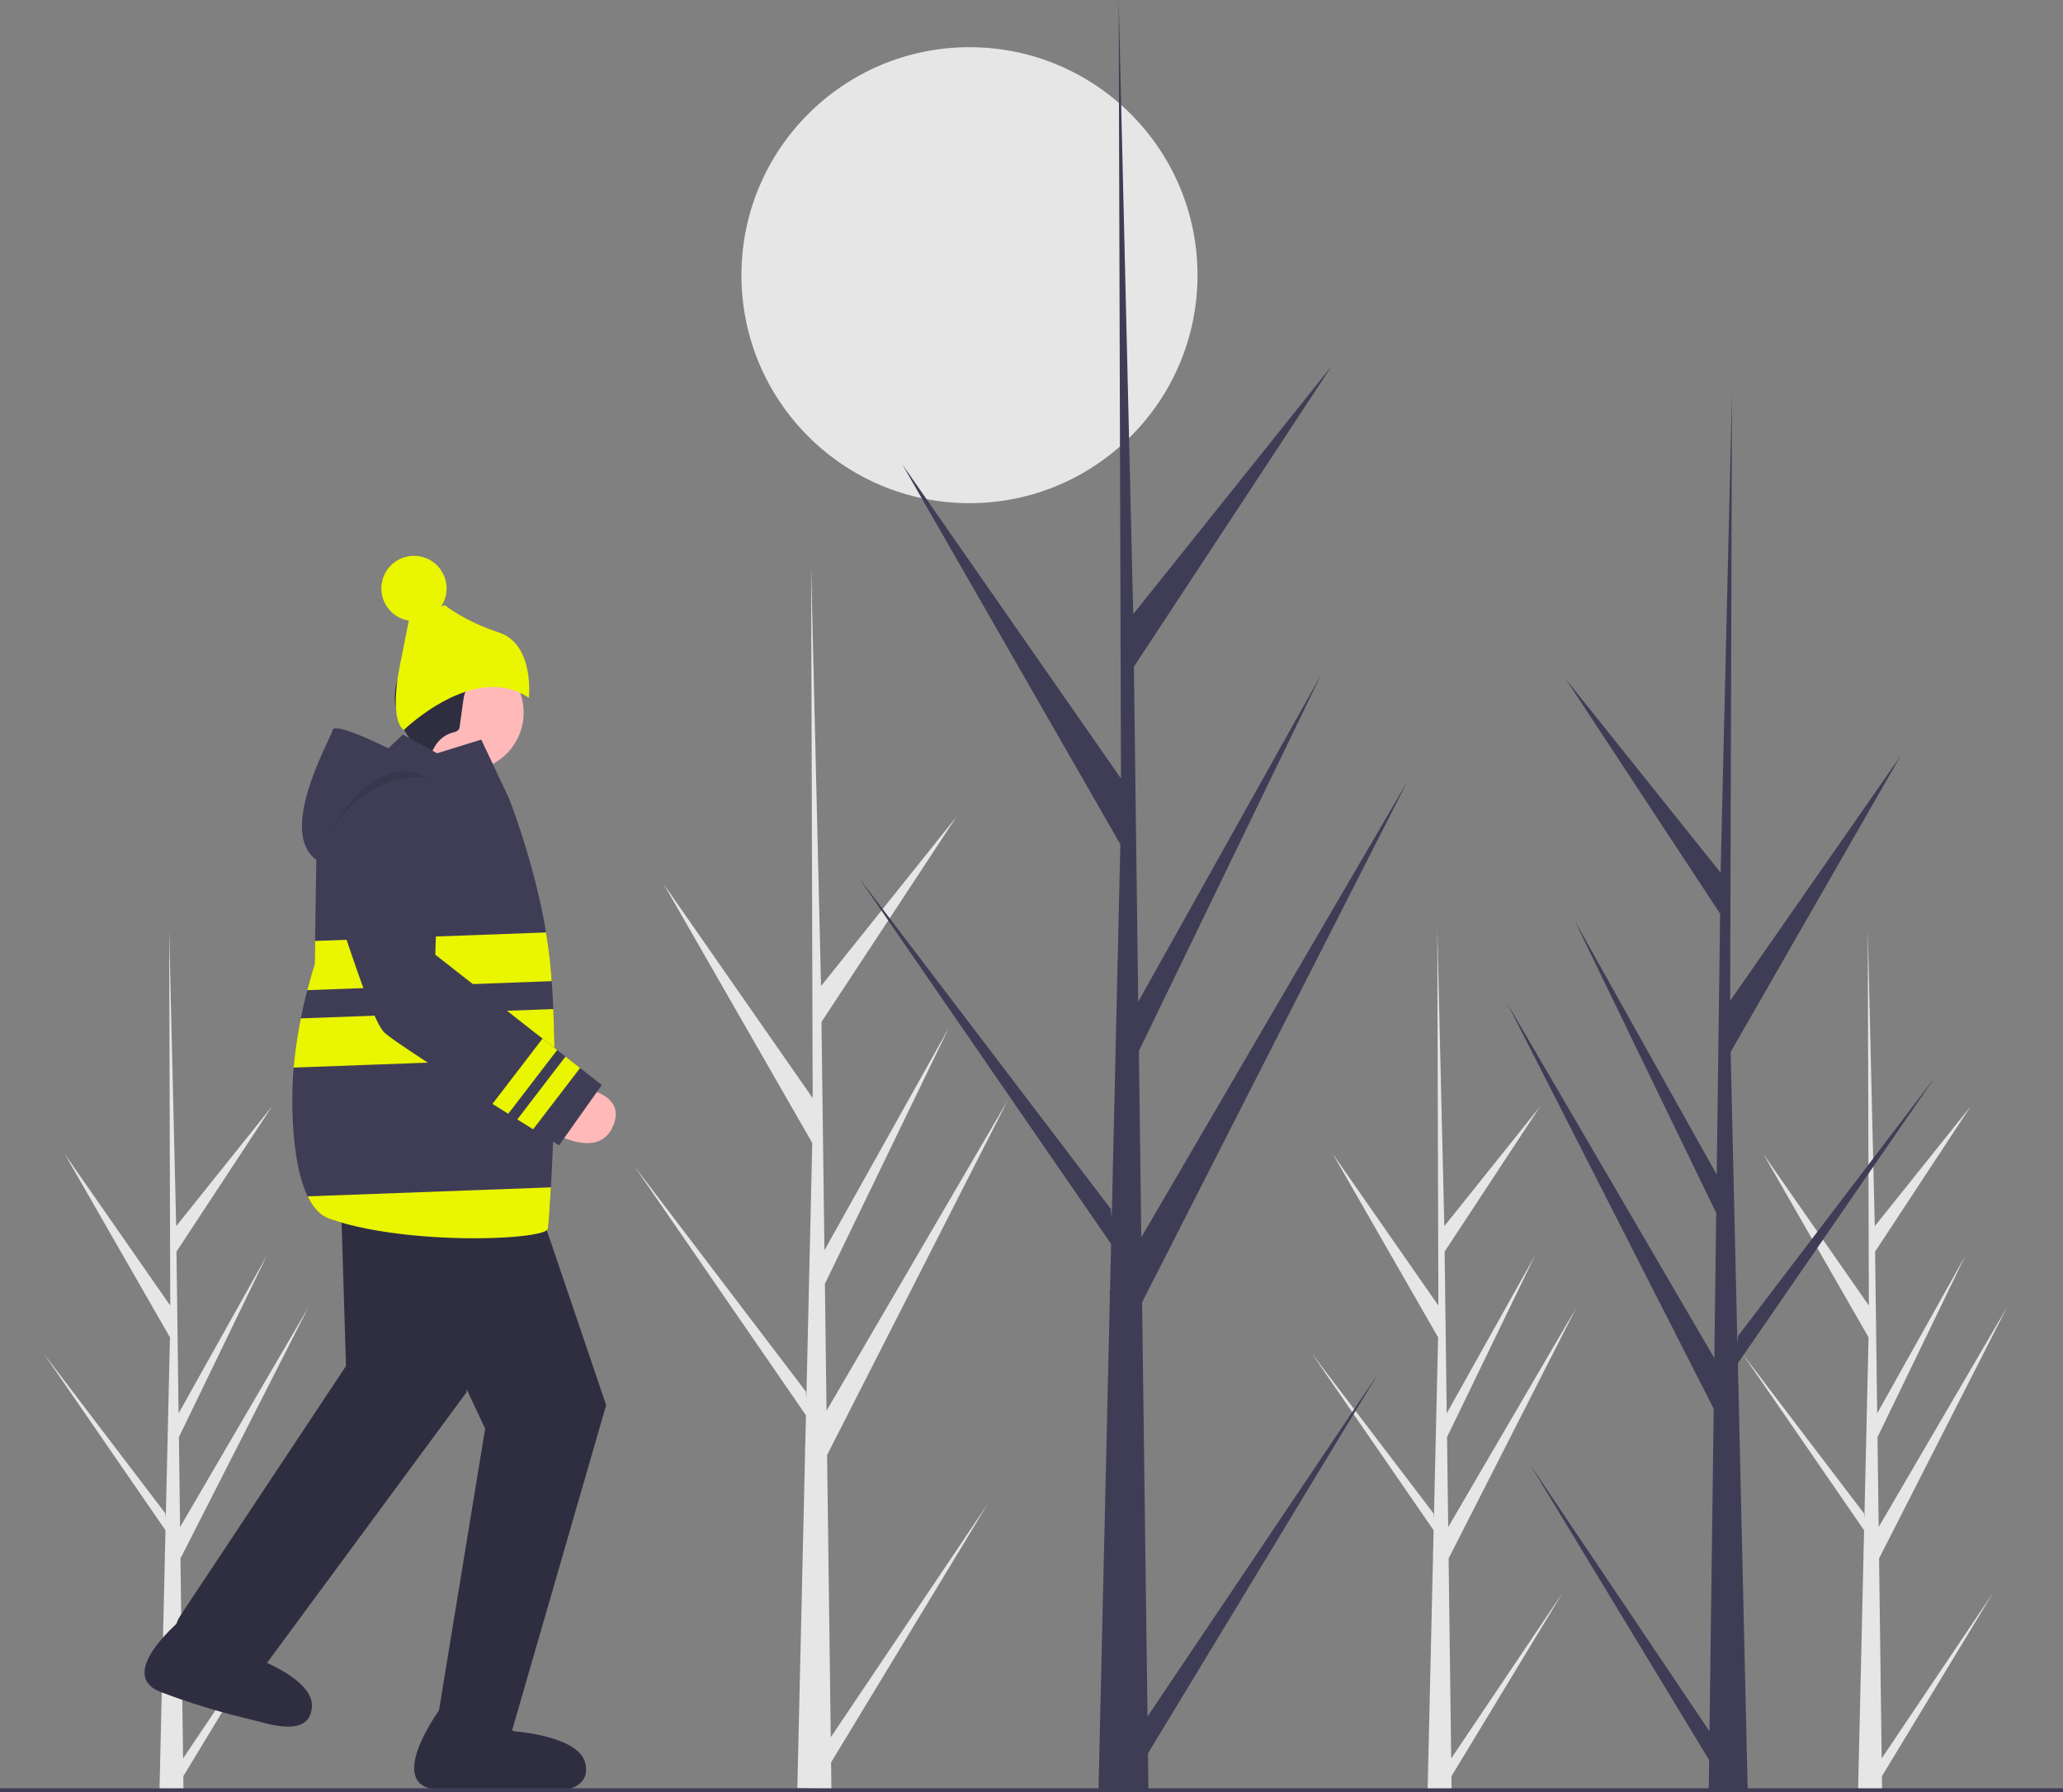 <?xml version="1.0" encoding="UTF-8" standalone="no"?>
<!-- Created with Inkscape (http://www.inkscape.org/) -->

<svg
   xmlns:dc="http://purl.org/dc/elements/1.1/"
   xmlns:cc="http://creativecommons.org/ns#"
   xmlns:rdf="http://www.w3.org/1999/02/22-rdf-syntax-ns#"
   xmlns:svg="http://www.w3.org/2000/svg"
   xmlns="http://www.w3.org/2000/svg"
   xmlns:sodipodi="http://sodipodi.sourceforge.net/DTD/sodipodi-0.dtd"
   xmlns:inkscape="http://www.inkscape.org/namespaces/inkscape"
   width="234.95mm"
   height="204.13mm"
   viewBox="0 0 234.95 204.13"
   version="1.1"
   id="svg7439"
   style="enable-background:new"
   inkscape:version="0.92.4 (5da689c313, 2019-01-14)"
   sodipodi:docname="drawing-1.svg">
  <rect x="0" y="0" width="234.95" height="204.13" fill="#808080" stroke="none"/>
  <defs
     id="defs7433">
    <inkscape:perspective
       sodipodi:type="inkscape:persp3d"
       inkscape:vp_x="0 : 104.32142 : 1"
       inkscape:vp_y="0 : 999.99996 : 0"
       inkscape:vp_z="232.07739 : 104.32142 : 1"
       inkscape:persp3d-origin="116.0387 : 69.547614 : 1"
       id="perspective8029" />
    <linearGradient
       gradientUnits="userSpaceOnUse"
       y2="75.83"
       x2="600"
       y1="694.2"
       x1="600"
       id="4673c98d-e8c8-4911-bde5-090ef44e1581">
      <stop
         id="stop1339"
         stop-opacity="0.4"
         stop-color="gray"
         offset="0.2" />
      <stop
         id="stop1341"
         stop-opacity="0.5"
         stop-color="gray"
         offset="0.46" />
      <stop
         id="stop1343"
         stop-opacity="0.6"
         offset="1" />
    </linearGradient>
    <linearGradient
       gradientUnits="userSpaceOnUse"
       y2="223.2"
       x2="597.35"
       y1="783.63"
       x1="597.35"
       id="528408a2-f79a-48f6-b2a6-578d2aaf4c5c">
      <stop
         id="stop1346"
         stop-opacity="0.25"
         stop-color="gray"
         offset="0" />
      <stop
         id="stop1348"
         stop-opacity="0.12"
         stop-color="gray"
         offset="0.54" />
      <stop
         id="stop1350"
         stop-opacity="0.1"
         stop-color="gray"
         offset="1" />
    </linearGradient>
  </defs>
  <sodipodi:namedview
     id="base"
     pagecolor="#ffffff"
     bordercolor="#666666"
     borderopacity="1.0"
     inkscape:pageopacity="0.0"
     inkscape:pageshadow="2"
     inkscape:zoom="0.18513539"
     inkscape:cx="-576.78083"
     inkscape:cy="659.7178"
     inkscape:document-units="mm"
     inkscape:current-layer="layer1"
     showgrid="false"
     inkscape:window-width="958"
     inkscape:window-height="476"
     inkscape:window-x="952"
     inkscape:window-y="0"
     inkscape:window-maximized="0" />
  <g
     inkscape:label="Layer 1"
     inkscape:groupmode="layer"
     id="layer1"
     transform="translate(133.745,56.712)">
    <g
       id="g1337"
       transform="matrix(0.265,0,0,0.265,-133.745,-56.712)">
      <circle
         id="circle1252"
         r="98"
         cy="118.287"
         cx="416.646"
         style="fill:#e6e6e6" />
      <path
         id="path1254"
         transform="translate(-156,-65.243)"
         d="m 234.677,821.096 47.826,-71.121 -47.728,78.773 0.1,8.003 q -5.237,0.04 -10.373,-0.174 l 2.372,-102.873 -0.065,-0.794 0.087,-0.153 0.227,-9.721 -52.375,-76.042 52.313,68.766 0.186,2.055 1.792,-77.724 -45.238,-78.838 45.366,65.184 -0.474,-161.025 0.001,-0.536 0.015,0.527 3.003,126.909 41.229,-51.55 -41.094,62.484 0.9,69.522 37.939,-67.851 -37.799,78.072 0.501,38.658 55.173,-94.516 -55.006,108.002 z"
         inkscape:connector-curvature="0"
         style="fill:#e6e6e6" />
      <path
         id="path1256"
         transform="translate(-156,-65.243)"
         d="m 340.124,377.064 -10.75,23.385 33.798,14.851 c 0,0 2.495,-28.079 6.024,-30.443 z"
         inkscape:connector-curvature="0"
         style="fill:#a0616a" />
      <circle
         id="circle1258"
         r="25.026"
         cy="306.291"
         cx="200.015"
         style="fill:#ffb9b9" />
      <path
         id="path1260"
         transform="translate(-156,-65.243)"
         d="m 369.924,357.845 a 56.016,56.016 0 0 0 -9.066,1.478 8.29,8.29 0 0 0 -3.473,1.507 c -1.636,1.398 -2.035,3.728 -2.332,5.859 l -1.455,10.473 a 3.549,3.549 0 0 1 -0.67,1.93 4.119,4.119 0 0 1 -2.142,0.958 12.958,12.958 0 0 0 -7.074,4.802 c -2.347,3.185 -3.235,7.451 -6.265,9.994 -0.795,-7.049 -6.424,-12.471 -9.381,-18.919 a 26.253,26.253 0 0 1 -2.291,-13.013 20.366,20.366 0 0 1 0.936,-4.791 16.902,16.902 0 0 1 9.633,-10.201 c 2.193,-0.874 4.592,-1.293 6.589,-2.551 1.086,-0.685 2.017,-1.597 3.116,-2.261 2.221,-1.343 4.93,-1.564 7.525,-1.563 a 54.045,54.045 0 0 1 16.051,2.448 c 2.356,0.735 4.831,1.769 6.104,3.883 a 6.537,6.537 0 0 1 -1.294,7.828 8.638,8.638 0 0 1 -8.005,1.833"
         inkscape:connector-curvature="0"
         style="fill:#2f2e41" />
      <path
         id="path1262"
         transform="translate(-156,-65.243)"
         d="m 329.527,379.049 c 0,0 30.369,-29.707 53.764,-13.853 0,0 2.505,-22.975 -12.819,-28.048 -15.324,-5.073 -23.19,-11.732 -23.19,-11.732 l -15.108,4.154 -3.692,18.658 c 0,0 -6.034,25.338 1.045,30.821 z"
         inkscape:connector-curvature="0"
         style="fill:#eaf500" />
      <circle
         id="circle1264"
         r="14.015"
         cy="252.936"
         cx="177.917"
         style="fill:#eaf500" />
      <path
         id="path1266"
         transform="translate(-156,-65.243)"
         d="m 299.854,557.372 c 0,0 15.581,34.717 28.756,45.488 L 364.498,679.353 344.646,800.53 c 0,0 -17.056,31.105 31,10 L 416.504,669.234 379.765,560.938 Z"
         inkscape:connector-curvature="0"
         style="fill:#2f2e41" />
      <path
         id="path1268"
         transform="translate(-156,-65.243)"
         d="m 344.646,800.53 c 0,0 -23.219,31.867 -1.101,33.945 22.118,2.078 35.401,1.202 43.427,1.127 7.674,-0.072 23.021,0.018 20.674,-12.072 -2.347,-12.089 -30,-14 -30,-14 z"
         inkscape:connector-curvature="0"
         style="fill:#2f2e41" />
      <path
         id="path1270"
         transform="translate(-156,-65.243)"
         d="m 235.324,760.201 c 0,0 -30.784,24.637 -9.992,32.459 20.792,7.823 33.838,10.472 41.601,12.511 7.423,1.95 22.206,6.073 23.122,-6.208 0.916,-12.281 -25.261,-21.399 -25.261,-21.399 z"
         inkscape:connector-curvature="0"
         style="fill:#2f2e41" />
      <path
         id="path1272"
         transform="translate(-156,-65.243)"
         d="m 293.751,514.799 c 0,0 0.529,38.05 8.35,53.164 l 2.595,84.453 L 233.646,759.53 c 0,0 -16.486,22.308 36,22 l 86.802,-117.77 9.241,-113.984 z"
         inkscape:connector-curvature="0"
         style="fill:#2f2e41" />
      <path
         id="path1274"
         transform="translate(-156,-65.243)"
         d="m 392.764,575.622 c -0.53,9.59 -1.039,16.536 -1.289,17.788 -0.383,1.959 -10.069,3.528 -23.696,3.97 -20.609,0.663 -50.249,-1.245 -70.358,-8.294 -3.911,-1.37 -6.924,-4.847 -9.207,-9.605 -6.902,-14.356 -7.241,-40.35 -6.025,-55.339 a 184.374,184.374 0 0 1 3.101,-21.154 c 0.913,-4.515 1.878,-8.64 2.777,-12.124 1.746,-6.843 3.182,-11.218 3.182,-11.218 l 0.155,-9.944 0.184,-12.021 0.331,-21.059 0.029,-1.738 c -16.912,-12.537 6.173,-51.847 6.953,-55.773 0.773,-3.926 23.968,7.808 23.968,7.808 l 6.268,-5.907 14.739,8.021 18.952,-5.885 11.91,25.257 c 0,0 4.014,10.091 8.316,24.859 1.819,6.246 3.683,13.332 5.318,20.838 0.84,3.882 1.62,7.889 2.298,11.947 0.906,5.384 1.635,10.879 2.085,16.33 0.133,1.517 0.243,3.049 0.354,4.604 0.273,3.889 0.501,7.918 0.67,11.999 0.309,6.939 0.486,14.054 0.575,21.022 0.199,16.602 -0.714,39.746 -1.591,55.619 z"
         inkscape:connector-curvature="0"
         style="fill:#3f3d56" />
      <path
         id="path1276"
         transform="translate(-156,-65.243)"
         d="m 288.064,490.862 c 1.751,-6.838 3.189,-11.217 3.189,-11.217 l 0.15,-9.94 99.27,-3.655 c 0.904,5.383 1.634,10.875 2.085,16.332 0.129,1.515 0.244,3.048 0.355,4.601 z"
         inkscape:connector-curvature="0"
         style="fill:#eaf500" />
      <path
         id="path1278"
         transform="translate(-156,-65.243)"
         d="m 394.355,520.006 -112.161,4.135 a 184.697,184.697 0 0 1 3.094,-21.154 l 108.492,-4.003 c 0.311,6.939 0.484,14.056 0.575,21.023 z"
         inkscape:connector-curvature="0"
         style="fill:#eaf500" />
      <path
         id="path1280"
         transform="translate(-156,-65.243)"
         d="m 392.764,575.622 c -0.53,9.59 -1.039,16.536 -1.289,17.788 -0.383,1.959 -10.069,3.528 -23.696,3.97 -20.609,0.663 -50.249,-1.245 -70.358,-8.294 -3.911,-1.37 -6.924,-4.847 -9.207,-9.605 z"
         inkscape:connector-curvature="0"
         style="fill:#eaf500" />
      <path
         id="path1282"
         transform="translate(-156,-65.243)"
         d="m 405.23,532.812 c 0,0 21.011,2.117 13.974,17.052 -7.037,14.935 -28.662,0.451 -28.662,0.451 z"
         inkscape:connector-curvature="0"
         style="fill:#ffb9b9" />
      <path
         id="path1284"
         transform="translate(-156,-65.243)"
         d="m 414.651,531.614 -18.401,25.953 c 0,0 -4.429,-2.734 -11.134,-6.907 -2.072,-1.288 -4.362,-2.71 -6.805,-4.235 -1.252,-0.789 -2.552,-1.597 -3.877,-2.43 -2.19,-1.362 -4.468,-2.792 -6.792,-4.252 -1.27,-0.802 -2.567,-1.62 -3.865,-2.438 -2.239,-1.423 -4.508,-2.851 -6.764,-4.288 -16.528,-10.485 -32.692,-21.01 -35.859,-23.984 -4.715,-4.433 -15.393,-36.854 -21.641,-56.846 a 44.544,44.544 0 0 1 6.156,-39.468 c 7.964,-10.956 16.465,-11.937 23.51,-9.584 a 23.021,23.021 0 0 1 15.397,22.65 l -1.502,49.828 36.221,28.342 6.283,4.917 3.589,2.802 6.283,4.917 3.579,2.8 6.282,4.917 z"
         inkscape:connector-curvature="0"
         style="fill:#3f3d56" />
      <path
         id="path1286"
         style="opacity:0.1;isolation:isolate"
         transform="translate(-156,-65.243)"
         d="m 297.03,424.662 c 0,0 18.769,-38.125 42.747,-25.217 4e-5,10e-6 -25.727,-4.07 -42.747,25.217 z"
         inkscape:connector-curvature="0" />
      <path
         id="path1288"
         transform="translate(-156,-65.243)"
         d="M 395.449,516.59 374.434,543.995 c -2.19,-1.362 -4.468,-2.792 -6.792,-4.252 l 21.524,-28.069 z"
         inkscape:connector-curvature="0"
         style="fill:#eaf500" />
      <path
         id="path1290"
         transform="translate(-156,-65.243)"
         d="m 405.311,524.307 -20.195,26.353 c -2.072,-1.288 -4.362,-2.71 -6.805,-4.235 L 399.028,519.39 Z"
         inkscape:connector-curvature="0"
         style="fill:#eaf500" />
      <path
         id="path1292"
         transform="translate(-156,-65.243)"
         d="m 513.032,812.001 67.5,-100.379 -67.362,111.178 0.141,11.295 q -7.392,0.056 -14.64,-0.246 l 3.348,-145.192 -0.092,-1.12 0.124,-0.216 0.32,-13.72 -73.921,-107.324 73.833,97.056 0.262,2.9 2.529,-109.699 -63.847,-111.271 64.029,92 -0.668,-227.267 0.001,-0.756 0.022,0.744 4.238,179.117 58.189,-72.758 -57.999,88.188 1.27,98.123 53.546,-95.764 -53.349,110.19 0.707,54.561 77.871,-133.398 -77.634,152.432 z"
         inkscape:connector-curvature="0"
         style="fill:#e6e6e6" />
      <path
         id="path1294"
         transform="translate(-156,-65.243)"
         d="m 964.677,821.096 47.826,-71.121 -47.728,78.773 0.1,8.003 q -5.237,0.04 -10.373,-0.174 l 2.372,-102.873 -0.065,-0.794 0.087,-0.153 0.227,-9.721 -52.375,-76.042 52.313,68.766 0.186,2.055 1.792,-77.724 -45.238,-78.838 45.366,65.184 -0.474,-161.025 10e-4,-0.536 0.015,0.527 3.003,126.909 41.229,-51.55 -41.094,62.484 0.9,69.522 37.939,-67.851 -37.799,78.072 0.501,38.658 55.173,-94.516 -55.006,108.002 z"
         inkscape:connector-curvature="0"
         style="fill:#e6e6e6" />
      <path
         id="path1296"
         transform="translate(-156,-65.243)"
         d="m 779.677,821.096 47.826,-71.121 -47.728,78.773 0.1,8.003 q -5.237,0.04 -10.373,-0.174 l 2.372,-102.873 -0.065,-0.794 0.087,-0.153 0.227,-9.721 -52.375,-76.042 52.313,68.766 0.186,2.055 1.792,-77.724 -45.238,-78.838 45.366,65.184 -0.474,-161.025 10e-4,-0.536 0.015,0.527 3.003,126.909 41.229,-51.55 -41.094,62.484 0.9,69.522 37.939,-67.851 -37.799,78.072 0.501,38.658 55.173,-94.516 -55.006,108.002 z"
         inkscape:connector-curvature="0"
         style="fill:#e6e6e6" />
      <path
         id="path1298"
         transform="translate(-156,-65.243)"
         d="m 649.157,803.073 99.06,-147.312 -98.857,163.16 0.207,16.576 q -10.848,0.083 -21.485,-0.361 l 4.913,-213.077 -0.135,-1.644 0.181,-0.318 0.47,-20.135 -108.482,-157.504 108.354,142.434 0.385,4.256 3.711,-160.988 -93.699,-163.295 93.966,135.014 -0.981,-333.526 0.002,-1.11 0.032,1.092 6.22,262.863 85.396,-106.775 -85.116,129.42 1.864,144 78.582,-140.539 -78.293,161.709 1.038,80.071 L 760.768,401.317 646.836,625.019 Z"
         inkscape:connector-curvature="0"
         style="fill:#3f3d56" />
      <path
         id="path1300"
         transform="translate(-156,-65.243)"
         d="m 890.676,809.443 -77.157,-114.74 76.999,127.084 -0.161,12.911 q 8.449,0.064 16.734,-0.281 l -3.827,-165.964 0.105,-1.28 -0.141,-0.247 -0.366,-15.683 84.496,-122.678 -84.396,110.941 -0.299,3.315 -2.891,-125.392 72.982,-127.189 -73.19,105.161 0.764,-259.781 -0.002,-0.865 -0.025,0.85 -4.845,204.742 -66.514,-83.166 66.296,100.805 -1.452,112.161 -61.207,-109.465 60.982,125.954 -0.808,62.367 -89.011,-152.483 88.74,174.24 z"
         inkscape:connector-curvature="0"
         style="fill:#3f3d56" />
      <rect
         id="rect1302"
         height="2.241"
         width="888"
         y="768.685"
         x="0"
         style="fill:#3f3d56" />
    </g>
  </g>
  <g
     inkscape:groupmode="layer"
     id="layer2"
     inkscape:label="Layer 2"
     style="display:inline"
     transform="translate(-18.201,54.355)" />
</svg>
